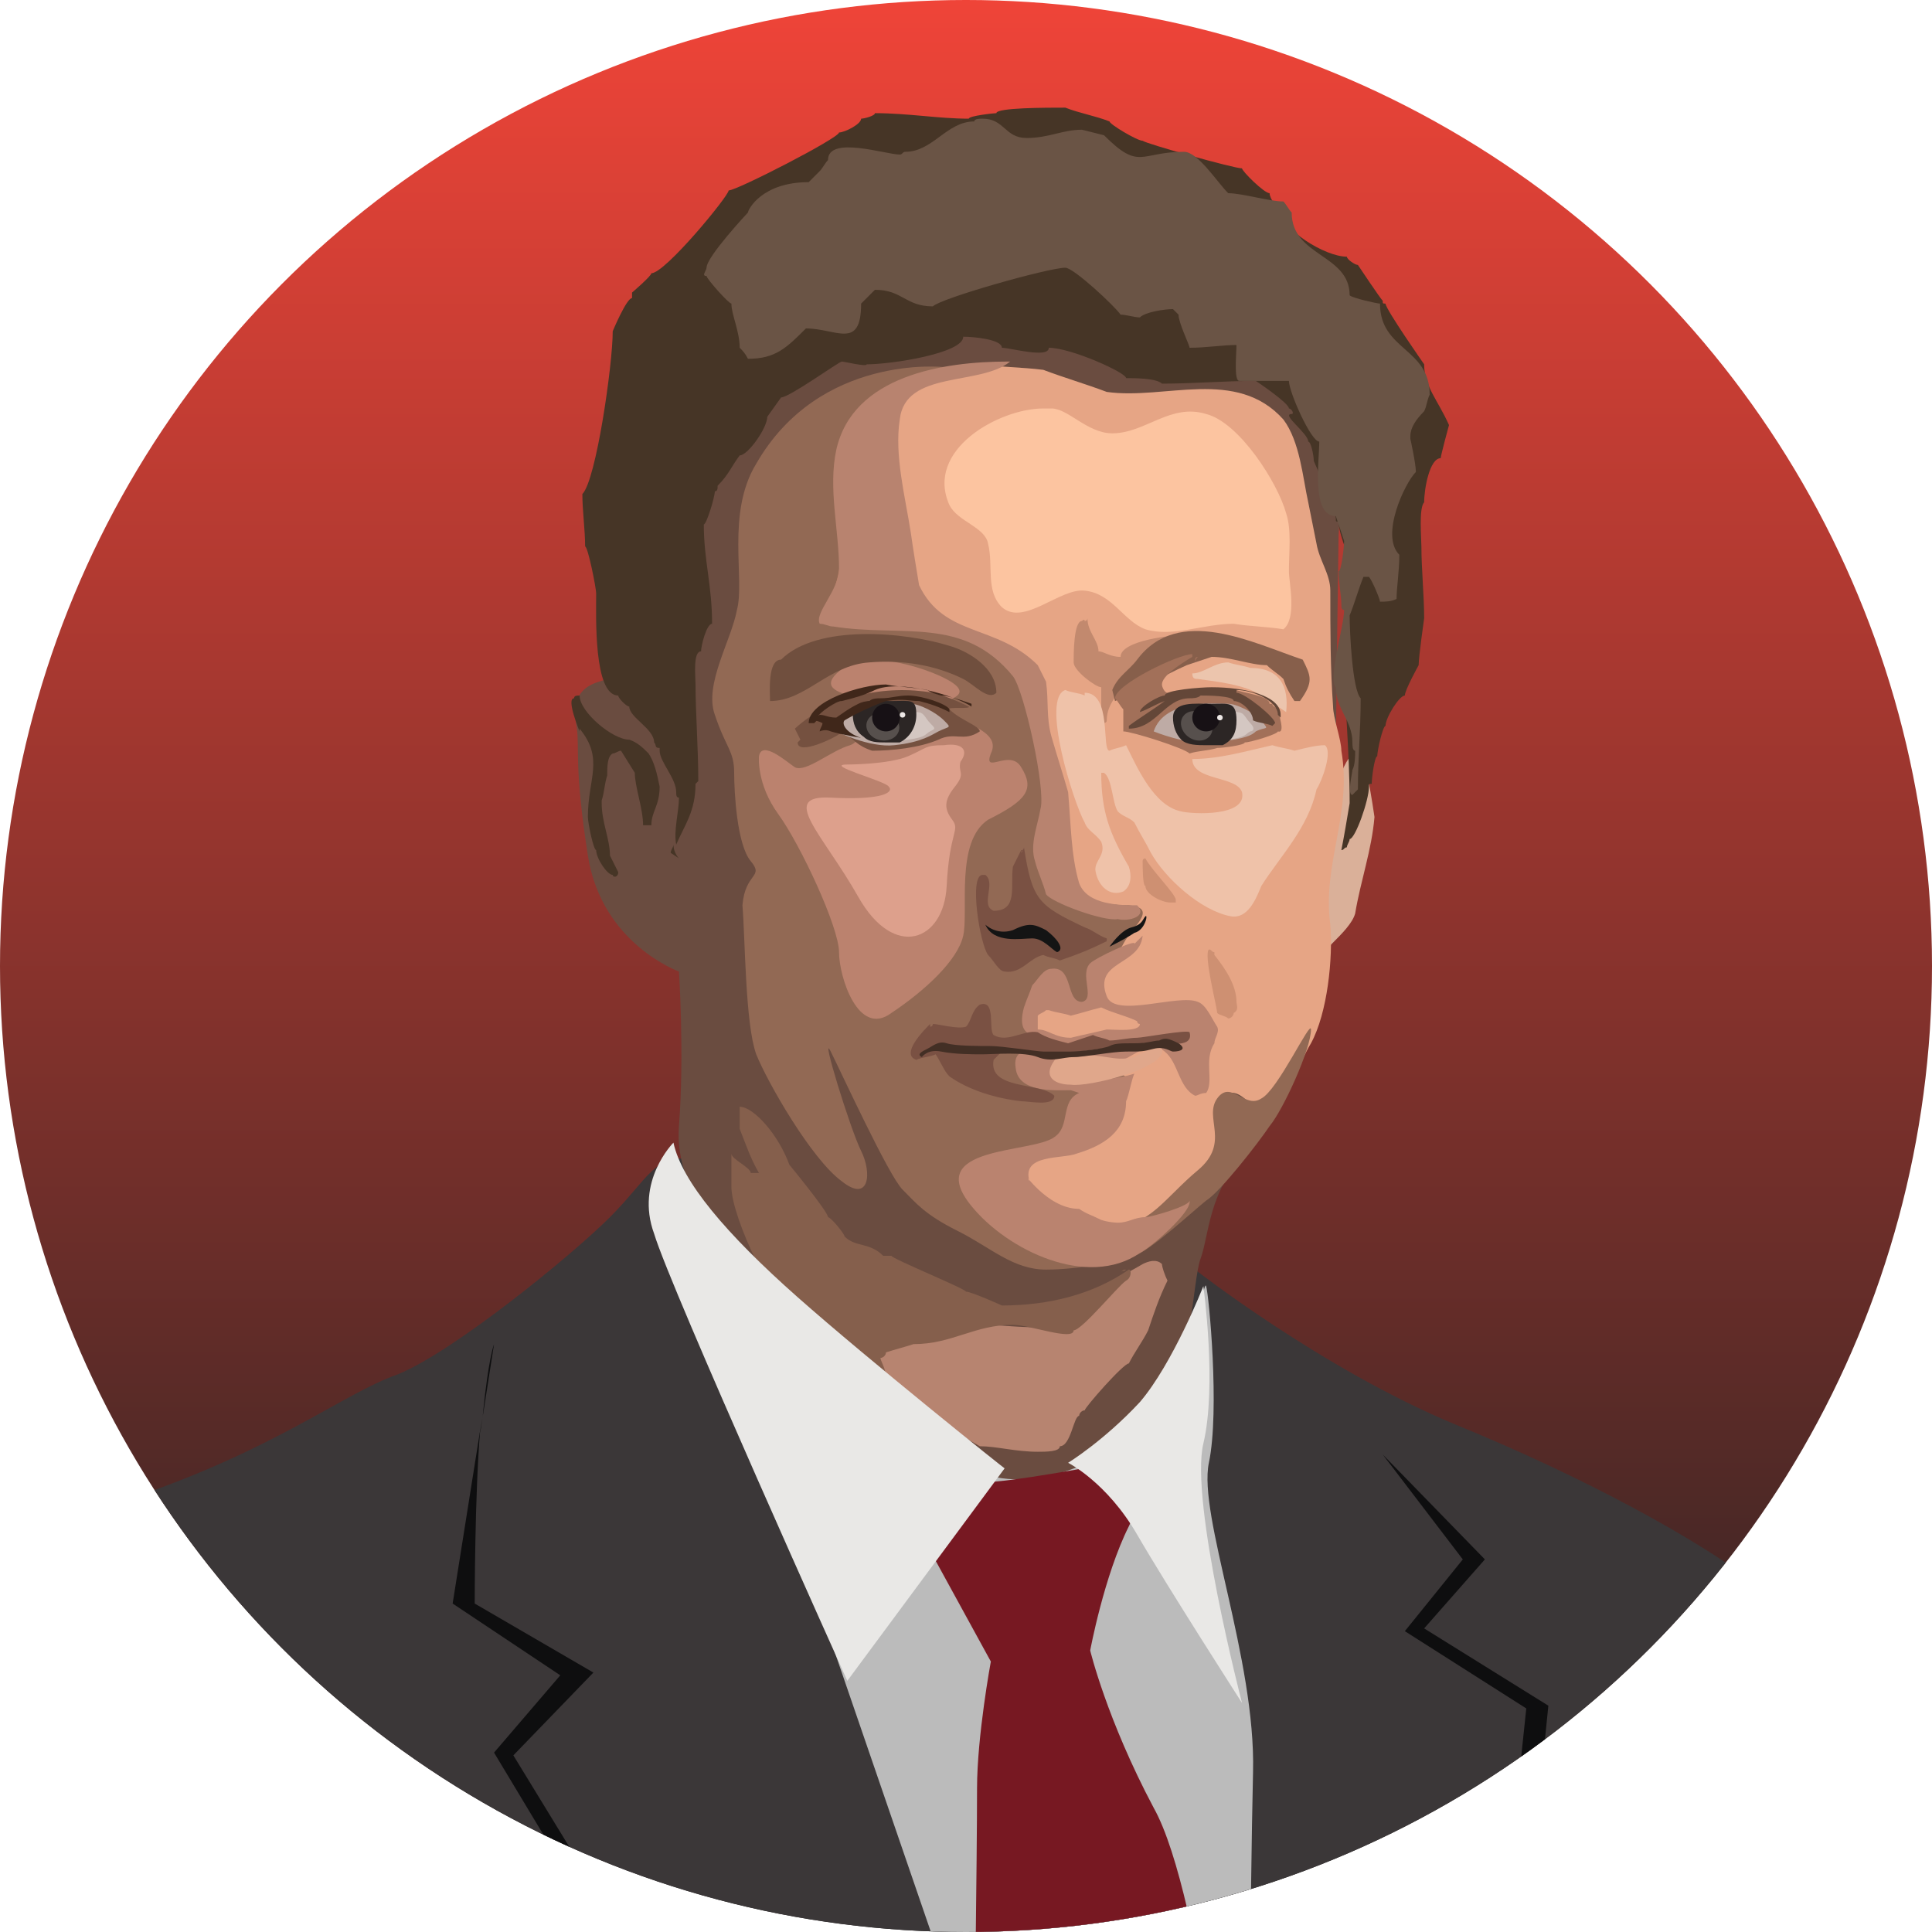 <?xml version="1.0" encoding="utf-8"?>
<!-- Generator: Adobe Illustrator 19.1.0, SVG Export Plug-In . SVG Version: 6.00 Build 0)  -->
<svg version="1.1" id="Layer_1" xmlns="http://www.w3.org/2000/svg" xmlns:xlink="http://www.w3.org/1999/xlink" x="0px" y="0px"
	 viewBox="0 0 70 70" style="enable-background:new 0 0 70 70;" xml:space="preserve">
<style type="text/css">
	.st0{clip-path:url(#SVGID_3_);}
	.st1{fill-rule:evenodd;clip-rule:evenodd;fill:#DAB099;}
	.st2{fill-rule:evenodd;clip-rule:evenodd;fill:#3B3738;}
	.st3{fill-rule:evenodd;clip-rule:evenodd;fill:#6A4C40;}
	.st4{fill-rule:evenodd;clip-rule:evenodd;fill:#C28166;}
	.st5{fill-rule:evenodd;clip-rule:evenodd;fill:#E6A585;}
	.st6{fill-rule:evenodd;clip-rule:evenodd;fill:#926954;}
	.st7{fill-rule:evenodd;clip-rule:evenodd;fill:#BB826E;}
	.st8{fill-rule:evenodd;clip-rule:evenodd;fill:#7A5143;}
	.st9{fill-rule:evenodd;clip-rule:evenodd;fill:#DDA08C;}
	.st10{fill-rule:evenodd;clip-rule:evenodd;fill:#141414;}
	.st11{fill-rule:evenodd;clip-rule:evenodd;fill:#C2896E;}
	.st12{fill-rule:evenodd;clip-rule:evenodd;fill:#FCC4A0;}
	.st13{fill-rule:evenodd;clip-rule:evenodd;fill:#704F3E;}
	.st14{fill-rule:evenodd;clip-rule:evenodd;fill:#875F4B;}
	.st15{fill-rule:evenodd;clip-rule:evenodd;fill:#EFC2A9;}
	.st16{fill-rule:evenodd;clip-rule:evenodd;fill:#ECC5AD;}
	.st17{fill-rule:evenodd;clip-rule:evenodd;fill:#755140;}
	.st18{fill-rule:evenodd;clip-rule:evenodd;fill:#BA836F;}
	.st19{fill-rule:evenodd;clip-rule:evenodd;fill:#B8836F;}
	.st20{fill-rule:evenodd;clip-rule:evenodd;fill:#E0A78B;}
	.st21{fill-rule:evenodd;clip-rule:evenodd;fill:#B78470;}
	.st22{fill-rule:evenodd;clip-rule:evenodd;fill:#432F25;}
	.st23{fill-rule:evenodd;clip-rule:evenodd;fill:#855F4C;}
	.st24{fill-rule:evenodd;clip-rule:evenodd;fill:#463526;}
	.st25{fill-rule:evenodd;clip-rule:evenodd;fill:#6A5445;}
	.st26{fill-rule:evenodd;clip-rule:evenodd;fill:#BEABA5;}
	.st27{fill-rule:evenodd;clip-rule:evenodd;fill:#D4C7C2;}
	.st28{fill-rule:evenodd;clip-rule:evenodd;fill:#2C2625;}
	.st29{fill-rule:evenodd;clip-rule:evenodd;fill:#A27059;}
	.st30{fill-rule:evenodd;clip-rule:evenodd;fill:#57504D;}
	.st31{fill-rule:evenodd;clip-rule:evenodd;fill:#171115;}
	.st32{fill-rule:evenodd;clip-rule:evenodd;fill:#EDE8E6;}
	.st33{fill-rule:evenodd;clip-rule:evenodd;fill:#40271A;}
	.st34{fill-rule:evenodd;clip-rule:evenodd;fill:#644738;}
	.st35{fill-rule:evenodd;clip-rule:evenodd;fill:#CE9072;}
	.st36{fill-rule:evenodd;clip-rule:evenodd;fill:#BBBBBB;}
	.st37{fill-rule:evenodd;clip-rule:evenodd;fill:#771822;}
	.st38{fill-rule:evenodd;clip-rule:evenodd;fill:#E9E8E6;}
	.st39{fill-rule:evenodd;clip-rule:evenodd;fill:#0E0E0F;}
</style>
<g>
	<defs>
		<circle id="SVGID_1_" cx="35" cy="35" r="35"/>
	</defs>
	<linearGradient id="SVGID_2_" gradientUnits="userSpaceOnUse" x1="35" y1="70" x2="35" y2="0">
		<stop  offset="0" style="stop-color:#212121"/>
		<stop  offset="1" style="stop-color:#EF4438"/>
	</linearGradient>
	<use xlink:href="#SVGID_1_"  style="overflow:visible;fill:url(#SVGID_2_);"/>
	<clipPath id="SVGID_3_">
		<use xlink:href="#SVGID_1_"  style="overflow:visible;"/>
	</clipPath>
	<g id="Shape_847_5_" class="st0">
		<g>
			<path class="st1" d="M49.5,27.8c0,0-0.3-0.6-0.3-0.6c-1,0.3-1.4,4.9-1.4,6c0,0.5,0,1.1-0.1,1.6l-0.1,0.3c0-0.5,1.3-1.3,1.5-2
				c0.2-1.2,0.6-2.3,0.7-3.5C49.7,28.9,49.6,28.4,49.5,27.8z"/>
		</g>
	</g>
	<g id="Shape_740_5_" class="st0">
		<g>
			<path class="st2" d="M65.8,66.7c-1-4.2-0.4-7.9-2.3-9.4c-2-1.5-5.9-3.7-10.8-5.7c-4.8-2-9.4-5.6-9.4-5.6S26.4,42.3,25.1,42
				c-1.4-0.2-1.6,0.7-3,2.1c-1.4,1.4-5.7,4.9-7.7,5.7c-2,0.7-4.5,2.8-10,4.6c-5.6,1.7-5.3,27.7-5.3,27.7h68
				C67.1,82.1,66.8,71,65.8,66.7z"/>
		</g>
	</g>
	<g id="Shape_510_5_" class="st0">
		<g>
			<path class="st3" d="M48.6,13.4c-0.2-1.5-6.4-3-6.8-3.4c-0.4-0.4-6.3-0.9-7-0.9c-0.7,0-3.3,0.9-4.5,1.6c-1.2,0.7-4.5,3.8-6,5.6
				c-1.4,1.9-1,6.1-1,6.8c0,0.7-0.6,1.3-1.6,1.6s-0.9,1.1-0.8,1.7c0.1,0.7-0.1,1.4,0.4,4.6c0.5,3.2,3.3,4.2,3.3,4.2s0.2,3,0,5.6
				c-0.2,2.6,2.1,4.5,3.2,5.6c1.1,1.2,6.1,6.3,8.2,7.4c2.2,1.1,4.8-1.7,6-2.9c1.2-1.2,1.2-4.5,1.5-5.3c0.3-0.8,0.3-2.5,1.6-3.7
				c1.2-1.2,2.3-4.6,2.4-5.6c0.1-1,0.3-3.8,0.4-5s0.5-2.1,0.5-3.7c0-1.6,0.1-8.2,0.1-8.2S48.8,14.9,48.6,13.4z"/>
		</g>
	</g>
	<g id="Shape_514_5_" class="st0">
		<g>
			<path class="st4" d="M42.1,14.8c0.2,0,0.5,0,0.8,0C42.7,14.8,42.4,14.8,42.1,14.8z M42.1,14.8C42.1,14.8,42.1,14.8,42.1,14.8
				c-0.6-0.1-1.2,0-1.8,0C40.7,15,41.4,14.9,42.1,14.8z M44.5,14.3c0,0-0.8,0.3-1.6,0.5c0.1,0,0.1,0,0.2,0
				C43.7,15,44.5,14.3,44.5,14.3z M42.8,36.4c-0.6-0.4-1.5,0.1-2.6-0.2c-1.1-0.2-0.8-0.9-0.2-1.4c0.6-0.4,0.6-0.6,1.4-1.5
				c0.8-0.8-0.2-0.5-0.9-0.5c-0.7,0-1.5,0-1.6-0.7c-0.1-0.7-1.4-7-1.5-8.2c-0.1-1.2-2.7-1.6-3.8-1.7c-1.1-0.1-1.2-0.6-0.8-1.3
				c0.4-0.7-0.3-1.7-0.4-2.3c-0.1-0.6,0.4-2.9,0.6-3.5c0,0,0-0.1,0.1-0.1c-1.3,0-2.6-0.2-2.7,0c-0.1,0.4-1.4,1.7-1.3,2.1
				c0.1,0.5-1.4,2.8-1.3,3.3c0,0.5-0.9,2.8-0.8,3.8c0.1,1,0.2,3,0.2,3.8c0.1,0.8,1.2,4.3,1.5,4.9c0.4,0.6-1.2,3.3-0.9,3.5
				s0.8,1.9,0.8,1.9s1.1-1.8,1.5-1.6c0.4,0.2,6.1,8.2,6.5,8.2c0.4,0.1,1.1,0.7,1.1,0.7l-0.3-0.8c0,0-0.2-0.9,0.1-1.1
				c0.3-0.2,0-0.5,0-0.5s-0.5-0.7-0.4-1.1c0.1-0.4,0.4-0.5,0.4-0.5s0.5-0.2,0.9-0.3c0.4-0.1,1,0,1.3-0.1c0.4-0.2,0.1-0.5,0.2-0.9
				c0.1-0.4,0.1-1.2,0.1-1.2s-1.1,0.1-1.4,0c-0.4-0.1-0.7-0.3-0.7-0.6s1.5-0.4,2.1-0.5c0.7-0.1,0.9,0,1.8-0.2
				c0.9-0.1,1.1,0.9,1.5,1.4s0.4,0.3,0.3-0.1s0.4-0.8,0.3-1.6C44,36.8,43.5,36.8,42.8,36.4z M40.3,14.8c0,0-0.1,0-0.1-0.1
				c-0.2-0.2-1.4-0.5-2.4-0.7c0.2,0.1,0.5,0.2,0.7,0.4C39.2,14.8,39.8,14.8,40.3,14.8z M35.7,13.9c-0.1-0.1,1,0,2.1,0.2
				c-0.9-0.5-1.5-0.8-1.5-0.8s-1.2,1.2-1.8,0.9c-0.6-0.2-1.2,0.2-1.5,0.8C34.6,15.1,36.2,14.9,35.7,13.9z"/>
		</g>
	</g>
	<g id="Shape_715_5_" class="st0">
		<g>
			<path class="st5" d="M48.6,27.2c0-0.4-0.3-1.2-0.3-1.6c-0.1-1.4-0.1-2.8-0.1-4.2c0-0.6-0.4-1.1-0.5-1.7c-0.1-0.5-0.2-1-0.3-1.5
				c-0.2-0.9-0.3-2.2-0.9-3c-1.7-1.9-4.3-0.7-6.4-1c-0.8-0.3-1.5-0.5-2.3-0.8c-0.8-0.1-1.6-0.1-2.4-0.2l0,0.1l-0.3,0.1
				c-4.3,0.7-3.2,3.1-2.7,6.3c0.1,0.5-0.3,1.7-0.1,2.1c0.5,1.3,3.5,1,4.6,2.5c0.7,0.9,1.2,2.5,1.3,3.6c0.1,0.7,0.2,1.4,0.3,2.1
				c0,0.5,0,1.1,0.1,1.6c0.3,0.9,0.9,0.9,1.5,1.5c0.1,0.1,0.2,0.3,0.2,0.4c0,0.7-1.1,1-1.1,1.8c0.2,0.4,0.4,1,0.8,1.2
				c0.8,0.4,3.1-0.5,3.1,0.9c-0.7,0.1-1.4,0.2-2,0.3c-0.9,0.2-1.7,0.5-2.6,0.5c-0.7,1,0,1.2,1,1.2c-0.1,0.2-0.2,0.4-0.2,0.6
				c0,0.6,0.4,0.8-0.1,1.2c-0.3,0-2.3,0.8-2.3,1c-0.4,0.4,0.5,1.3,0.8,1.5c1.6,0.8,0.6,1.8,3.1,1.2c1.2-0.3,3.3-1.7,3.5-3.1
				c0-0.4,0-0.8,0.1-1.3c-0.1-0.1-0.2-0.3-0.2-0.4c0-0.1,0-0.1,0-0.2c0.5-0.7,0.9,0,1.3,0.2c1.2,0,1.5-1.5,2-2.3
				c0.6-1.1,0.8-3.1,0.7-4.3C47.9,31.3,49,29.5,48.6,27.2z"/>
		</g>
	</g>
	<g id="Shape_511_5_" class="st0">
		<g>
			<path class="st6" d="M45.7,39.8c-0.6,0.4-1.1-0.7-1.6,0c-0.5,0.7,0.5,1.6-0.7,2.6s-1.8,2.1-3.1,2c-1.2-0.1-1.7-0.2-2.7-1.1
				c-1-0.9-1-1,0.1-1.3c1.1-0.3,2.3-0.9,2.5-1.5c0.2-0.7,1.1-1.5,0.3-1.6c-0.8-0.1,1.2-1.5,1.6-1.1c0.4,0.5,1.6,2.1,1.6,1.2
				s0.3-1.9-0.6-2.5c-0.9-0.6-2.8,0.7-3.3-0.4s0.6-1.3,0.9-1.9c0.3-0.6,1.3-1.3,0.2-1.4c-1.1,0-1.9-0.3-2.2-1.1
				c-0.3-0.8-0.6-3.3-0.7-4c-0.1-0.7-0.4-1.7-0.5-2.7c-0.1-1-0.7-1.3-1.6-1.8c-0.9-0.5-3.2-0.7-4.5-0.7c-1.3,0-1.5,0-1.1-1.4
				c0.4-1.4,0-3.3,0-4s0.5-1.9,1.2-2.6c0.7-0.7,2.7-1.2,2.7-1.2s-4.5-0.5-6.8,3.5c-1.1,1.8-0.4,4.2-0.7,5.3
				c-0.2,1.1-1.2,2.7-0.8,3.8c0.4,1.2,0.7,1.3,0.7,2.1c0,0.7,0.1,2.6,0.6,3.2s-0.2,0.4-0.3,1.6C27,34,27,37.1,27.4,38.2
				c0.4,1,2,3.8,3.1,4.6c1,0.8,1.1-0.3,0.7-1.1c-0.4-0.8-1.5-4.4-1.1-3.6c0.4,0.8,2.1,4.5,2.6,5s0.8,0.9,2,1.5
				c1.2,0.6,2,1.4,3.2,1.4c1.2,0,2.6-0.3,3.2-0.5c0.6-0.2,2.1-1.6,2.6-2c0.5-0.3,1.9-2.1,2.3-2.7c0.5-0.6,1.5-2.8,1.5-3.5
				C47.5,36.9,46.3,39.5,45.7,39.8z"/>
		</g>
	</g>
	<g id="Shape_512_5_" class="st0">
		<g>
			<path class="st7" d="M37,27.8c-0.4-0.7-1.4,0.3-1.1-0.5c0.4-0.8-1-1.1-1.7-1.5s0.9-0.4,0.5-0.9c-0.4-0.5-3.1-1.4-4-0.8
				c-0.9,0.6-0.7,0.9,0.1,1.1c0.8,0.1,0.6,1.6,0,1.8c-0.7,0.2-1.6,1-2,0.8c-0.3-0.2-1.2-1-1.3-0.4c0,0-0.1,1,0.7,2.1s2.2,4.1,2.2,5
				c0,0.9,0.7,3.1,1.9,2.2c1.2-0.8,2.4-1.9,2.6-2.8c0.2-0.9-0.3-3.4,0.9-4.2C37.2,29,37.5,28.6,37,27.8z"/>
		</g>
	</g>
	<g id="Shape_713_5_" class="st0">
		<g>
			<path class="st8" d="M39.3,33.6c-1.7-0.8-1.9-1-2.2-2.9c0,0.1-0.1,0.1-0.1,0.2c0.1-0.1,0-0.1,0-0.1c-0.1,0.2-0.2,0.4-0.3,0.6
				C36.6,32.1,36.9,33,36,33c-0.5-0.2,0.1-1-0.3-1.3c0,0-0.1,0-0.1,0c-0.5,0-0.1,2.5,0.2,2.9c0.2,0.2,0.4,0.6,0.6,0.6
				c0.6,0.1,0.9-0.5,1.4-0.6c0.2,0.1,0.4,0.1,0.6,0.2c0.6-0.2,1.1-0.4,1.7-0.7c0,0,0,0,0-0.1C39.8,33.9,39.6,33.7,39.3,33.6z"/>
		</g>
	</g>
	<g id="Shape_513_5_" class="st0">
		<g>
			<path class="st9" d="M34.2,27c-0.7,0-0.6,0.1-1.3,0.4s-2.2,0.3-2.2,0.3c-0.9,0,1.4,0.6,1.5,0.8c0.2,0.2-0.2,0.5-2.1,0.4
				c-1.9-0.1-0.3,1.3,1,3.6c1.3,2.3,3.1,1.6,3.2-0.4c0.1-2,0.5-2,0.2-2.4s-0.3-0.7,0.1-1.2c0.4-0.5,0.1-0.5,0.2-0.9
				C35.1,27.2,34.9,26.9,34.2,27z"/>
		</g>
	</g>
	<g id="Shape_515_5_" class="st0">
		<g>
			<path class="st10" d="M37.9,33.7c-0.4-0.2-0.6-0.3-1.2,0c-0.6,0.2-1-0.2-1-0.2c0.3,0.7,1.3,0.5,1.7,0.5s0.7,0.4,0.9,0.5
				C38.6,34.4,38.3,34,37.9,33.7z"/>
		</g>
	</g>
	<g id="Shape_738_5_" class="st0">
		<g>
			<path class="st11" d="M40.6,23.8c-0.4,0-0.6-0.2-0.8-0.2c0-0.4-0.4-0.7-0.4-1.2c0,0,0,0.1-0.1,0.1c0-0.1-0.1,0-0.1,0
				c-0.3,0-0.3,1.2-0.3,1.5c0,0.3,0.8,0.9,1,0.9v1.3c0.1,0,0.2,0,0.2-0.1c0-0.9,1-1.4,1-1.7c0.2,0,0.7-0.6,0.7-0.7
				c0.2,0,1.2-0.5,1.2-0.7C42.5,23,40.6,23.2,40.6,23.8z"/>
		</g>
	</g>
	<g id="Shape_516_5_" class="st0">
		<g>
			<path class="st10" d="M41.5,33.2c-0.1,0.1-0.1,0.3-0.5,0.4c-0.4,0.1-0.8,0.7-0.8,0.7c0.2-0.1,0.6-0.3,0.9-0.5
				C41.5,33.7,41.6,33.1,41.5,33.2z"/>
		</g>
	</g>
	<g id="Shape_714_5_" class="st0">
		<g>
			<path class="st12" d="M46.7,20.7c0-0.7,0.1-1.5-0.1-2.1c-0.3-1.1-1.7-3.3-2.9-3.6c-1.3-0.4-2.2,0.7-3.4,0.7
				c-0.9,0-1.6-0.9-2.2-0.9c-0.1,0-0.1,0-0.2,0c0,0,0,0-0.1,0c-1.6,0-4.3,1.5-3.4,3.5c0.3,0.6,1.3,0.8,1.4,1.4
				c0.2,0.8-0.1,1.7,0.5,2.3c0.8,0.7,2.1-0.7,3-0.6c1,0.1,1.4,1.1,2.2,1.4c1,0.3,2.1-0.2,3.2-0.2c0.6,0.1,1.2,0.1,1.8,0.2
				C47,22.4,46.7,21.1,46.7,20.7z"/>
		</g>
	</g>
	<g id="Shape_716_5_" class="st0">
		<g>
			<path class="st13" d="M34.4,23.4c-1.6-0.5-4.8-0.8-6.1,0.5c0,0,0,0.1,0,0.1c0,0,0-0.1,0-0.1c-0.5,0-0.4,1.2-0.4,1.5
				c1.3,0,2.1-1.3,3.6-1.4c1.2-0.1,2.4,0.1,3.4,0.6c0.4,0.2,0.9,0.8,1.2,0.5C36.1,24.2,35.1,23.6,34.4,23.4z"/>
		</g>
	</g>
	<g id="Shape_717_5_" class="st0">
		<g>
			<path class="st14" d="M47.2,23.9c-1.8-0.6-4.5-2-6,0c-0.3,0.4-0.7,0.6-0.9,1.1l0.1,0.4c0.9-0.4,1.7-0.9,2.6-1.3
				c0.3-0.1,0.6-0.2,0.9-0.3c0.7,0,1.4,0.3,2,0.3c0.2,0.2,0.4,0.3,0.6,0.5c0.1,0.3,0.2,0.5,0.4,0.8l0.2,0
				C47.6,24.7,47.5,24.5,47.2,23.9z"/>
		</g>
	</g>
	<g id="Shape_718_5_" class="st0">
		<g>
			<path class="st15" d="M48,27c-0.3,0-0.7,0.1-1.1,0.2c-0.3-0.1-0.5-0.1-0.8-0.2c-0.9,0.2-1.9,0.5-2.9,0.5c0,0.8,1.6,0.6,1.8,1.2
				c0.2,0.9-1.8,0.8-2.2,0.7c-1-0.2-1.6-1.6-2-2.4c-0.2,0.1-0.4,0.1-0.6,0.2c-0.3,0,0.1-2.1-0.9-2.1c0,0,0,0,0,0c0,0,0,0.1,0,0.1
				c-0.2-0.1-0.5-0.1-0.7-0.2c-0.9,0.3,0.3,4.1,0.7,4.8c0.1,0.3,0.4,0.4,0.6,0.7c0.2,0.5-0.3,0.7-0.2,1.1c0.1,0.5,0.5,0.9,1,0.7
				c0.3-0.2,0.3-0.6,0.2-0.9c-0.7-1.2-1-2-1-3.4c0,0,0.1,0,0.1,0c0.3,0.2,0.3,1.1,0.5,1.4c0.2,0.2,0.4,0.2,0.6,0.4
				c0.2,0.4,0.4,0.7,0.6,1.1c0.5,0.9,1.8,2.1,2.9,2.3c0.6,0.1,0.9-0.6,1.1-1.1c0.7-1.1,1.7-2.1,2-3.5C47.9,28.3,48.3,27.2,48,27z"/>
		</g>
	</g>
	<g id="Shape_719_5_" class="st0">
		<g>
			<path class="st16" d="M44.5,24C44.5,24,44.5,24,44.5,24C44.5,24,44.5,24,44.5,24L44.5,24z M45.3,24.2c-0.3-0.1-0.5-0.1-0.8-0.2
				c-0.5,0-0.9,0.4-1.3,0.4c0,0.2,0.1,0.2,0.2,0.2c0.7,0.1,1.7,0.2,2.3,0.6c0.3,0.2,0.6,0.4,0.9,0.6C46.7,24.9,46.4,24.2,45.3,24.2z
				"/>
		</g>
	</g>
	<g id="Shape_720_5_" class="st0">
		<g>
			<path class="st17" d="M34.4,25.7c-0.1-0.1,0.8,0,0.7-0.1c-0.4-0.2-0.9-0.4-1.3-0.5c-1.7-0.3-3.7,0.1-5,1.3c0,0,0,0,0.2,0.4
				c0,0,0,0-0.1,0.1c0,0.5,1.4-0.2,1.5-0.3c0,0,0.1,0,0.1,0c0,0,0.1,0,0.1,0h0c0.4,0.2,0.4,0.4,1,0.6c0.7,0,1.7-0.1,2.4-0.4
				c0.6-0.3,0.9,0.1,1.5-0.3C35.5,26.3,34.8,26.1,34.4,25.7z"/>
		</g>
	</g>
	<g id="Shape_721_5_" class="st0">
		<g>
			<path class="st18" d="M44.1,37.2c-0.2-0.3-0.4-0.8-0.7-0.9c-0.7-0.3-3,0.6-3.3-0.2c-0.5-1.3,1.2-1.1,1.3-2.2c0,0-0.3,0.3-0.3,0.3
				c0.1-0.2-1.4,0.5-1.6,0.7c-0.4,0.4,0.2,1.3-0.3,1.4c-0.6,0-0.3-1.3-1.1-1.2c-0.3,0-0.5,0.4-0.7,0.6c-0.1,0.3-0.2,0.5-0.3,0.8
				c-0.4,1.5,1,0.8,1.4,1.5c0,0.4-1.9-0.5-1.7,0.7c0.1,0.9,1.4,0.8,2,0.8l0.3,0.1c-0.7,0.3-0.3,1.2-0.9,1.6c-0.8,0.6-4.8,0.3-3,2.5
				c1.3,1.6,4.2,3,6.1,1.7c0.4-0.2,1.9-1.5,1.8-1.9l0,0c0,0.2-1.4,0.6-1.6,0.6c-0.4,0-0.6,0.2-1,0.2c0,0-0.3,0-0.6-0.1
				c-0.4-0.2-0.5-0.2-0.8-0.4c-1.2,0-2.1-1.5-1.8-1c-0.3-1,1.2-0.8,1.7-1c1-0.3,1.8-0.8,1.8-1.9c0.1-0.2,0.2-0.8,0.3-1
				c-0.6,0.2-2.6,0.5-2.9,0c-0.3-1.1,2-0.4,2.2-0.4c0.6-0.1,1.2-0.9,1.8-0.4c0.5,0.4,0.5,1.3,1.1,1.6c0.1,0,0.2-0.1,0.4-0.1
				c0.3-0.4-0.1-1.2,0.3-1.8C44,37.6,44.2,37.4,44.1,37.2z"/>
		</g>
	</g>
	<g id="Shape_722_5_" class="st0">
		<g>
			<path class="st19" d="M41.2,32.8c-0.6,0-1.8,0-2.1-0.8c-0.3-1-0.3-2.2-0.4-3.3c-0.2-0.7-0.4-1.3-0.6-2c-0.2-0.7-0.1-1.3-0.2-2
				c-0.1-0.2-0.2-0.4-0.3-0.6c-1.5-1.5-3.4-1-4.3-2.9c-0.1-0.6-0.2-1.2-0.3-1.9c-0.2-1.3-0.6-2.8-0.4-4.1c0.2-1.8,2.9-1.2,4-2.1
				c0,0-0.1,0-0.1,0c0,0,0,0,0,0c-2.3,0-5.6,0.5-6.2,3.2c-0.3,1.4,0.1,2.9,0.1,4.3c0,0.8-0.9,1.6-0.7,2c0.2,0,0.3,0.1,0.5,0.1
				c2.5,0.4,4.7-0.4,6.5,1.8c0.4,0.5,1.2,4.1,1,4.8c-0.1,0.6-0.4,1.3-0.2,1.9c0.1,0.4,0.3,0.8,0.4,1.2c0.2,0.3,2.1,1,2.6,0.9
				C40.9,33.4,41.6,33.2,41.2,32.8z"/>
		</g>
	</g>
	<g id="Shape_723_5_" class="st0">
		<g>
			<path class="st8" d="M41.2,37.6c-0.3,0-0.7,0.1-1,0.1c-0.2-0.1-0.4-0.1-0.6-0.2c-0.3,0.1-0.6,0.2-0.9,0.3
				c-0.4-0.1-0.8-0.2-1.1-0.4c-0.5-0.1-1.1,0.4-1.6,0.1c-0.2-0.2,0.1-1.3-0.5-1.1c-0.3,0.2-0.3,0.6-0.5,0.8c-0.3,0.1-1-0.1-1.2-0.1
				c0,0,0,0.1-0.1,0.1c0,0,0-0.1,0-0.1c-0.2,0.2-1.1,1.1-0.5,1.3c0.2-0.1,0.5-0.1,0.7-0.2c0.2,0.3,0.3,0.6,0.5,0.8
				c0.7,0.5,1.7,0.8,2.6,0.9c0.3,0,1.2,0.2,1.2-0.2c-0.5-0.5-2.4-0.2-2.2-1.3c0.1-0.1,0.2-0.2,0.3-0.3c0.6-0.1,1.4,0.3,2,0.1
				c1-0.1,2.1-0.3,3.1-0.4c0.5-0.1,1.9,0.3,1.7-0.4C43,37.3,41.4,37.6,41.2,37.6z"/>
		</g>
	</g>
	<g id="Shape_724_5_" class="st0">
		<g>
			<path class="st20" d="M42.1,38c-0.2-0.2-0.8,0.2-1,0.3c-0.8,0.2-1.2-0.2-2.1,0c0,0-0.7,0-0.7,0c-0.6,0.7-0.1,1,0.5,1
				C39.4,39.4,42.3,38.7,42.1,38C42.1,38,42.1,38,42.1,38z"/>
		</g>
	</g>
	<g id="Shape_727_5_" class="st0">
		<g>
			<path class="st21" d="M31.5,49.4c0,0,0-0.1,0-0.1c0-0.1-0.1-0.1-0.1-0.2L31.5,49.4z M42.1,45.8c-0.2-0.2-0.5-0.1-0.7,0
				c-0.5,0.3-1,0.5-1,0.8c-0.3,0.2-1.4,1.1-1.8,1.3c-0.1,0-0.7,0.1-0.7,0.2c-1.4,0-2.6-0.2-4-0.2c0,0-0.1,0.1-0.1,0.1
				c-0.6,0-1,0.2-1.5,0.2c-0.2,0.2-0.7,0.6-0.8,0.6c0,0.2,0,0.4,0.1,0.5c0.6,0.9,2.3,2.1,2.3,2.2c0.5,0.3,1.1,0.6,1.6,0.9
				c0.6,0,1.3,0.2,2.1,0.2c0.3,0,0.8,0,0.8-0.2c0.4,0,0.5-1.1,0.7-1.1c0-0.1,0.1-0.2,0.2-0.2c0-0.1,1.4-1.7,1.6-1.7
				c0.2-0.4,0.5-0.8,0.7-1.2c0.2-0.6,0.4-1.2,0.7-1.8C42.2,46.2,42.1,45.9,42.1,45.8z"/>
		</g>
	</g>
	<g id="Shape_725_5_" class="st0">
		<g>
			<path class="st22" d="M42.7,37.8c-0.4-0.2-0.5-0.2-0.7-0.1c-0.2,0-0.4,0.1-0.9,0.1s-0.7,0-0.9,0.1s-1.1,0.2-1.4,0.2
				c-0.3,0-0.8,0-1,0s-1.5-0.2-1.9-0.2c-0.4,0-1.3,0-1.6-0.1c-0.3-0.1-0.5,0.1-0.7,0.2c-0.2,0.1-0.4,0.2-0.2,0.3
				c0,0,0.2-0.3,0.7-0.2c0.5,0.1,1.1,0.1,1.5,0.1c0.4,0,1.5-0.1,2,0.1c0.5,0.2,0.9,0,1.3,0c0.4,0,1.4-0.2,1.9-0.2c0.6,0,0.6,0,1-0.1
				c0.4-0.1,0.6,0.1,0.7,0.1C42.8,38.1,43,38,42.7,37.8z"/>
		</g>
	</g>
	<g id="Shape_726_5_" class="st0">
		<g>
			<path class="st23" d="M40.9,46c-1.3,0.9-2.9,1.3-4.6,1.3c0,0-1.1-0.5-1.3-0.5c0-0.1-2.7-1.2-2.7-1.3H32c-0.5-0.5-1-0.3-1.4-0.7
				c0-0.1-0.5-0.7-0.6-0.7c0-0.2-1.4-1.9-1.4-1.9c-0.4-1.1-1.3-2.1-1.8-2.1v0.8c0.2,0.5,0.4,1.1,0.7,1.6h-0.3c0-0.2-0.7-0.5-0.7-0.7
				v1.2c0,1.1,1.6,4.5,2.3,4.5c0,0.1,0.8,0.9,1,0.9c0.4,0.4,2.1,1.5,2.3,1.5c0-0.3-0.2-0.6-0.2-0.7c0.1,0,0.2-0.1,0.2-0.2
				c0.3-0.1,0.7-0.2,1-0.3c1.4,0,2.2-0.7,3.6-0.7c0.6,0,2.2,0.6,2.2,0.2c0.3,0,1.6-1.6,1.9-1.8C41,46.3,41,46,40.9,46z M40.8,46
				c-0.1,0-0.1,0-0.2,0.1C40.7,46,40.7,46.1,40.8,46z M40.8,46C40.9,46,40.9,46,40.8,46c0.1,0,0.1-0.1,0.2-0.1
				C40.9,45.9,40.9,46,40.8,46z"/>
		</g>
	</g>
	<g id="Shape_728_5_" class="st0">
		<g>
			<path class="st24" d="M24.6,31.1c-0.1-0.1-0.2-0.3-0.2-0.5c0,0.1-0.1,0.2-0.1,0.3L24.6,31.1z M51.6,13.2c0,0-1.4-2-1.4-2.2
				c-0.1,0-0.1,0-0.1-0.1c-0.1-0.1-0.9-1.3-0.9-1.3c-0.1,0-0.4-0.2-0.4-0.3c-0.8,0-2.4-1-2.4-1.7c-0.1,0-0.4-0.4-0.4-0.6
				C45.8,7,45,6.2,45,6.1c-0.3,0-3.5-0.9-3.6-1c-0.2,0-1.2-0.6-1.2-0.7c-0.5-0.2-1.1-0.3-1.6-0.5c-0.7,0-2.5,0-2.5,0.2
				c-0.1,0-1,0.1-1,0.2c-1.1,0-2.2-0.2-3.4-0.2c0,0.1-0.4,0.2-0.5,0.2c0,0.2-0.6,0.5-0.8,0.5c0,0.2-3.7,2.1-4,2.1c0,0.2-2.3,3-2.8,3
				c0,0.1-0.7,0.7-0.7,0.7v0.2c-0.2,0-0.7,1.2-0.7,1.2c0,1.2-0.6,5.4-1.1,5.9c0,0.6,0.1,1.3,0.1,1.9c0.1,0,0.4,1.5,0.4,1.7
				c0,0.8-0.1,3.7,0.8,3.7c0,0.1,0.3,0.4,0.4,0.4c0,0.4,0.9,0.8,0.9,1.3c0.1,0.1,0,0.2,0.2,0.2v0.1c0,0.4,0.6,1,0.6,1.5
				c0,0.1,0,0.2,0.1,0.2c0,0.5-0.2,1.2-0.1,1.7c0.3-0.7,0.7-1.2,0.7-2.2c0,0,0.1-0.1,0.1-0.1c0-1.2-0.1-2.5-0.1-3.5
				c0-0.3-0.1-1.2,0.2-1.2c0-0.2,0.2-1,0.4-1c0-1.4-0.3-2.3-0.3-3.6c0.1,0,0.4-1,0.4-1.2c0.1,0,0.1-0.1,0.1-0.2
				c0.4-0.4,0.5-0.7,0.8-1.1c0.3,0,1-1,1-1.4c0,0,0.5-0.7,0.5-0.7c0.3,0,2.1-1.3,2.2-1.3c0.1,0,0.9,0.2,0.9,0.1c0.9,0,3.5-0.4,3.5-1
				c0.4,0,1.4,0.1,1.4,0.4c0.3,0,1.7,0.4,1.7,0c0.8,0,2.8,0.9,2.8,1.1c0.3,0,1.1,0,1.3,0.2c1.1,0,2.3-0.1,3.4-0.1c0,0,1.2,0.8,1.2,1
				c0.1,0,0.2,0.2,0.1,0.2c-0.4,0,0.6,0.7,0.6,1c0.1,0,0.2,0.5,0.2,0.7c0,0,0.8,1.8,0.8,2.1c0,0.1,0,0.1,0.1,0.1
				c0,0.5,0.5,1.6,0.5,1.6c0,1.1-0.2,1.9-0.2,2.9c0,0.1,0,0.1-0.1,0.1c0,2,0.2,3.6,0.2,5.6c-0.1,0.6-0.2,1.2-0.3,1.7
				c0.1,0,0.1-0.1,0.2-0.1c0-0.1,0.1-0.2,0.1-0.3c0.2,0,0.7-1.4,0.7-1.9c0-0.1,0-0.1,0.1-0.1c0-0.2,0.1-1,0.2-1
				c0-0.2,0.2-1.1,0.3-1.1c0-0.3,0.5-1.1,0.7-1.1c0-0.2,0.5-1.1,0.5-1.1c0-0.3,0.2-1.7,0.2-1.7c0-0.8-0.1-1.8-0.1-2.6
				c0-0.3-0.1-1.4,0.1-1.6c0-0.5,0.2-1.6,0.6-1.6c0-0.1,0.3-1.2,0.3-1.2C52.1,14.5,51.6,14,51.6,13.2z"/>
		</g>
	</g>
	<g id="Shape_729_5_" class="st0">
		<g>
			<path class="st24" d="M23.5,27.3c-0.2-0.2-0.4-0.4-0.7-0.5c-0.6,0-1.8-1-1.8-1.6c-0.1,0-0.2,0-0.2,0.1c-0.3,0,0.2,1.2,0.2,1.2
				v-0.1c0.9,1.1,0.3,1.8,0.3,3.2c0,0.2,0.2,1.2,0.3,1.2c0,0.3,0.4,0.9,0.6,0.9c0,0.1,0.2,0.1,0.2-0.1l-0.3-0.6
				c0-0.6-0.3-1.2-0.3-1.9c0,0,0-0.1,0-0.1c0.1-0.3,0.1-0.6,0.2-0.9c0-0.3,0-0.7,0.2-0.8c0.1,0,0.2-0.1,0.3-0.1l0.5,0.8
				c0,0.5,0.3,1.3,0.3,1.9h0.2c0,0,0.1,0,0.1,0c0-0.5,0.3-0.7,0.3-1.4C23.8,28,23.7,27.6,23.5,27.3z"/>
		</g>
	</g>
	<g id="Shape_730_5_" class="st0">
		<g>
			<path class="st25" d="M51.6,14.9c0.1-0.2,0.1-0.4,0.2-0.6c0-1.7-1.8-1.6-1.8-3.3c-0.1,0-1-0.2-1.1-0.3c0-1.5-2.1-1.4-2.1-3
				c-0.1-0.1-0.2-0.3-0.3-0.4c-0.5,0-1.5-0.3-2-0.3c-0.4-0.4-1.1-1.5-1.6-1.5c-1.6,0-1.6,0.7-2.9-0.6l-0.8-0.2c-0.7,0-1.2,0.3-2,0.3
				c-0.8,0-0.8-0.7-1.6-0.7c-0.1,0-0.3,0-0.3,0.1c-1,0-1.5,1.1-2.5,1.1c-0.1,0-0.1,0.1-0.2,0.1c-0.5,0-2.6-0.7-2.6,0.2
				c-0.1,0.1-0.2,0.3-0.3,0.4c-0.1,0.1-0.2,0.2-0.4,0.4c-1.7,0-2.2,1-2.2,1.1c0,0-1.5,1.6-1.5,2c0,0.1-0.2,0.3,0,0.3
				c0,0.1,0.8,1,0.9,1c0,0.4,0.3,1,0.3,1.6c0.1,0.1,0.2,0.2,0.3,0.4c1,0,1.4-0.4,2.1-1.1c1.1,0,2,0.8,2-0.9l0.5-0.5
				c1,0,1.1,0.6,2.1,0.6c0.3-0.3,4.2-1.4,4.8-1.4c0.3,0,1.8,1.4,2,1.7c0.2,0,0.5,0.1,0.7,0.1c0.2-0.2,0.9-0.3,1.2-0.3
				c0.1,0.1,0.1,0.1,0.2,0.2c0,0.3,0.4,1.1,0.4,1.2c0.6,0,1.2-0.1,1.7-0.1c0,0.3-0.1,1.3,0.1,1.3h1.8c0,0.4,0.8,2.2,1.1,2.2
				c0,0.7-0.3,2.7,0.6,2.7c0.1,0.3,0.2,0.6,0.3,0.9c0,0.2-0.1,1.1-0.2,1.1c0,0.4,0.1,0.9,0.1,1.2c0,0.1,0,0.2,0.1,0.2
				c0,0.6-0.6,2.5-0.3,2.8c0,0.8,0.6,1.2,0.6,2c0,0.1,0,0.3,0.1,0.3c0,0.2,0,0.5-0.1,0.7c0,0.1-0.2,0.9,0,0.9l0.2-0.2
				c0-1.2,0.1-2.1,0.1-3.3c-0.3-0.3-0.4-2.4-0.4-3c0.2-0.5,0.3-0.9,0.5-1.4h0.2c0.1,0.1,0.4,0.8,0.4,0.9c0.2,0,0.4,0,0.6-0.1
				c0-0.4,0.1-1,0.1-1.6c-0.7-0.7,0.2-2.6,0.6-3c0-0.3-0.2-1.2-0.2-1.2v-0.1C51.1,15.5,51.3,15.2,51.6,14.9z"/>
		</g>
	</g>
	<g id="Shape_731_5_" class="st0">
		<g>
			<path class="st26" d="M34.2,26.1c-0.3-0.3-0.9-0.6-1.2-0.6c-0.4,0-2.3-0.2-2.7,1c0,0,1.2,0.6,2.1,0.5c1-0.1,1.4-0.4,1.6-0.5
				C34.4,26.3,34.5,26.4,34.2,26.1z"/>
		</g>
	</g>
	<g id="Shape_731_copy_5_" class="st0">
		<g>
			<path class="st27" d="M33.7,26.2c-0.2-0.2-0.2-0.4-0.5-0.4c-0.3,0-1.6-0.1-1.8,0.7c0,0,0.8,0.4,1.5,0.3c0.7-0.1,0.6-0.2,0.8-0.3
				C33.9,26.4,33.9,26.4,33.7,26.2z"/>
		</g>
	</g>
	<g id="Ellipse_18_5_" class="st0">
		<g>
			<path class="st28" d="M32.3,25.4c-0.6,0-1.4-0.1-1.4,0.5c0,0.3,0.1,0.6,0.4,0.8c0.2,0.2,0.5,0.2,0.8,0.2c0.2,0,0.3,0,0.5,0
				c0.4-0.2,0.6-0.6,0.6-1C33.2,25.3,33,25.4,32.3,25.4z"/>
		</g>
	</g>
	<g id="Shape_735_5_" class="st0">
		<g>
			<path class="st29" d="M43.4,23.8c0,0-0.1,0-0.1,0.1c0,0,0,0,0,0.1C43.3,23.9,43.4,23.8,43.4,23.8z M46.3,25.7L46.3,25.7
				c-0.1-0.1-0.2-0.1-0.2-0.2c0,0-0.1,0-0.1,0c0-0.3-1-0.4-1.2-0.5c-0.9,0-1.5,0.2-2.3,0.2c-0.1,0-0.1-0.1-0.2-0.1
				c-0.1,0-0.2-0.2-0.2-0.3c0-0.3,0.6-0.7,1.1-1c0,0,0,0,0-0.1c-0.5,0-2.8,1.1-2.8,1.6c0.1,0.1,0.2,0.3,0.3,0.4c0,0.3,0,0.5,0,0.8
				c0.3,0,2.2,0.6,2.4,0.8c0.3-0.1,0.7-0.1,1-0.2c0.2,0,1-0.1,1-0.2c0.2,0,1.2-0.3,1.2-0.4C46.6,26.6,46.3,25.8,46.3,25.7z"/>
		</g>
	</g>
	<g id="Ellipse_18_copy_3_5_" class="st0">
		<g>
			<ellipse transform="matrix(0.214 -0.977 0.977 0.214 -0.557 51.962)" class="st30" cx="32" cy="26.3" rx="0.5" ry="0.6"/>
		</g>
	</g>
	<g id="Ellipse_18_copy_5_" class="st0">
		<g>
			<circle class="st31" cx="32.1" cy="26" r="0.5"/>
		</g>
	</g>
	<g id="Ellipse_18_copy_2_5_" class="st0">
		<g>
			<circle class="st32" cx="32.7" cy="25.9" r="0.1"/>
		</g>
	</g>
	<g id="Shape_732_5_" class="st0">
		<g>
			<path class="st33" d="M32.9,25.2c-0.4,0-0.6,0.1-1,0.1c-0.1,0-0.3,0-0.4,0.1c0,0-0.2,0-0.4,0.1c-0.4,0.2-0.5,0.3-0.8,0.5
				c-0.3,0-0.4-0.1-0.6-0.1l-0.2,0.1c-0.1,0-0.1,0.1-0.2,0.1l0,0h0c0.2,0,0.3,0,0.5,0.1c0,0.1-0.1,0.2-0.1,0.3c0,0,0,0,0,0
				c0,0,0.2-0.1,0.4,0c0.3,0.1,1.4,0.3,1,0.2c-0.5-0.2-0.6-0.5-0.5-0.6c0.5-0.3,1.2-0.6,1.5-0.7c0.7-0.1,0.8,0,1.2,0
				c0.4,0.1,0.7,0.2,1.1,0.4v-0.1C34.3,25.5,33.4,25.2,32.9,25.2z"/>
		</g>
	</g>
	<g id="Shape_733_5_" class="st0">
		<g>
			<path class="st33" d="M34.1,25.2c0,0-0.4-0.1-0.5-0.2c-0.5-0.1-1-0.1-1.5-0.2c-0.9,0-2.8,0.6-2.8,1.4c0,0,0,0,0.1,0h0.1l0.1-0.1
				c0,0,0,0,0-0.1c0.1-0.2,0.7-0.6,0.9-0.6c0.4-0.1,0.8-0.2,1.2-0.4c0.9-0.4,2.9,0.2,3.5,0.6v-0.1C35.2,25.5,34.4,25.2,34.1,25.2z"
				/>
		</g>
	</g>
	<g id="Shape_731_copy_2_11_" class="st0">
		<g>
			<path class="st26" d="M45.7,26.1c-0.3-0.3-0.9-0.6-1.2-0.6c-0.4,0-2.3-0.2-2.7,1c0,0,1.2,0.5,2.1,0.4c1-0.1,1.4-0.2,1.6-0.4
				C45.9,26.3,46,26.5,45.7,26.1z"/>
		</g>
	</g>
	<g id="Shape_731_copy_2_9_" class="st0">
		<g>
			<path class="st27" d="M45.3,26.2c-0.2-0.2-0.2-0.4-0.5-0.4c-0.3,0-1.6-0.1-1.8,0.7c0,0,0.8,0.4,1.5,0.3s0.6-0.2,0.8-0.3
				C45.4,26.5,45.5,26.4,45.3,26.2z"/>
		</g>
	</g>
	<g id="Ellipse_18_copy_4_23_" class="st0">
		<g>
			<path class="st28" d="M43.9,25.5c-0.6,0-1.4-0.1-1.4,0.5c0,0.3,0.1,0.6,0.3,0.8c0.2,0.2,0.6,0.2,0.9,0.2c0.2,0,0.5,0,0.6,0
				c0.4-0.2,0.5-0.5,0.5-0.9C44.8,25.4,44.5,25.5,43.9,25.5z"/>
		</g>
	</g>
	<g id="Ellipse_18_copy_4_21_" class="st0">
		<g>
			
				<ellipse transform="matrix(0.564 -0.826 0.826 0.564 -2.842 47.314)" class="st30" cx="43.4" cy="26.3" rx="0.5" ry="0.6"/>
		</g>
	</g>
	<g id="Ellipse_18_copy_4_19_" class="st0">
		<g>
			<circle class="st31" cx="43.7" cy="26" r="0.5"/>
		</g>
	</g>
	<g id="Ellipse_18_copy_4_17_" class="st0">
		<g>
			<circle class="st32" cx="44.2" cy="26" r="0.1"/>
		</g>
	</g>
	<g id="Shape_734_5_" class="st0">
		<g>
			<path class="st34" d="M43.9,24.9c-0.4,0-1.7,0.1-1.7,0.3c-0.2,0-0.9,0.4-0.9,0.6c0,0,0,0,0,0c0.3-0.1,0.6-0.3,0.9-0.4
				c0,0,0,0,0,0v0c-0.4,0.3-0.9,0.6-1.3,0.9v0l0,0.1c1,0,1.3-1.1,2.2-1.1c0.1,0,0.3,0,0.4-0.1c0.2,0,1.2,0,1.2,0.2
				c0.3,0,0.7,0.4,0.7,0.7h0c0.2,0.1,0.5,0.1,0.7,0.2c0,0,0.1-0.1,0.1-0.1c0-0.2-1.1-1.1-1.4-1.1v-0.1c0.6,0,1.5,0.4,1.5,0.9
				c0,0,0,0,0.1,0.1c0,0,0,0,0-0.1C46.4,25.2,45.1,24.9,43.9,24.9z"/>
		</g>
	</g>
	<g id="Shape_736_5_" class="st0">
		<g>
			<path class="st35" d="M44.8,36.3c0-0.6-0.4-1.2-0.8-1.7v-0.1c-0.1,0-0.1-0.1-0.2-0.1c-0.2,0.2,0.3,2.1,0.3,2.3
				c0.1,0.1,0.3,0.1,0.4,0.2c0.1,0,0.2-0.1,0.2-0.2C44.9,36.6,44.8,36.4,44.8,36.3z"/>
		</g>
	</g>
	<g id="Shape_737_5_" class="st0">
		<g>
			<path class="st35" d="M41.5,31.1c0,0-0.1,0-0.1,0.1c0,0.2,0,0.9,0.1,0.9c0,0.3,0.6,0.6,0.9,0.6h0.2v-0.1
				C42.6,32.4,41.7,31.5,41.5,31.1z"/>
		</g>
	</g>
	<g id="Shape_739_5_" class="st0">
		<g>
			<path class="st5" d="M41.2,37c-0.4-0.2-0.9-0.3-1.3-0.5c-0.4,0.1-0.7,0.2-1.1,0.3c-0.3-0.1-0.5-0.1-0.8-0.2c0,0-0.1,0-0.1,0
				c-0.1,0.1-0.2,0.1-0.3,0.2c0,0.2,0,0.4,0,0.5c0.4,0,0.6,0.3,1.2,0.3c0.4-0.1,0.9-0.2,1.3-0.3c0.3,0,1.2,0.1,1.2-0.2
				C41.2,37.1,41.2,37,41.2,37z"/>
		</g>
	</g>
	<g id="Shape_743_5_" class="st0">
		<g>
			<path class="st36" d="M43.8,53c0.4-1.9,0-6.1-0.1-6.4c-0.1-0.4-0.7,4.3-2,5.1c-1.2,0.7-3.6,2.5-6.1,1.7s-6.8,2.6-6.2,4l7.9,23
				l7.9,0.4c0,0,0.1-12.5,0.2-16.6S43.4,54.9,43.8,53z"/>
		</g>
	</g>
	<g id="Shape_744_5_" class="st0">
		<g>
			<path class="st37" d="M41.8,65.5c-1.7-3.2-2.3-5.7-2.3-5.7s0.5-2.7,1.4-4.5s-1.1-2.2-1.1-2.2s-3.2,0.6-4.1,0.6s-2.3,1.5-2.1,2.3
				l2.3,4.2c0,0-0.5,2.7-0.5,4.6c0,2.6-0.1,9.5-0.1,9.5l2.1,6.2h7.3C44.8,80.6,43.6,68.7,41.8,65.5z"/>
		</g>
	</g>
	<g id="Shape_741_5_" class="st0">
		<g>
			<path class="st38" d="M28.9,47c-2.6-2.3-4.2-4.2-4.5-5.6c0,0-1.4,1.4-0.7,3.3c0.6,2,7,16.2,7,16.2l5.7-7.7
				C36.5,53.3,31.5,49.3,28.9,47z"/>
		</g>
	</g>
	<g id="Shape_742_5_" class="st0">
		<g>
			<path class="st38" d="M43.6,52.3c0.5-2.1,0-5.7,0-5.7s-1.1,2.8-2.3,4.2C40,52.2,38.7,53,38.7,53s1.4,0.7,2.5,2.6
				c1.1,1.9,3.8,6.1,3.8,6.1S43.1,54.4,43.6,52.3z"/>
		</g>
	</g>
	<g id="Shape_745_5_" class="st0">
		<g>
			<path class="st39" d="M17.5,51.2c0,0.2-0.1,0.5-0.1,0.7l0.5-3.2C17.9,48.7,17.7,49.2,17.5,51.2z M18.6,63.6l2.9-3l-4.3-2.5
				c0,0,0-4,0.2-6.3l-1,6.3l3.9,2.6l-2.4,2.8L28,80.3l0.5-0.5L18.6,63.6z"/>
		</g>
	</g>
	<g id="Shape_746_5_" class="st0">
		<g>
			<polygon class="st39" points="51.6,59 53.8,56.5 50.1,52.7 53,56.5 50.9,59.1 55.3,61.9 53.3,80.9 54.2,80.6 56.1,61.8 			"/>
		</g>
	</g>
	<g id="Shape_747_5_" class="st0">
		<g>
			<path class="st39" d="M64,59c0,0-2.7,12.4-3.1,14.7c-0.4,2.3,0,6.6,0,6.6l0.9,0.1c0,0-0.4-5.7,0.7-9.4C63.2,68.4,64,59,64,59z"/>
		</g>
	</g>
</g>
</svg>
